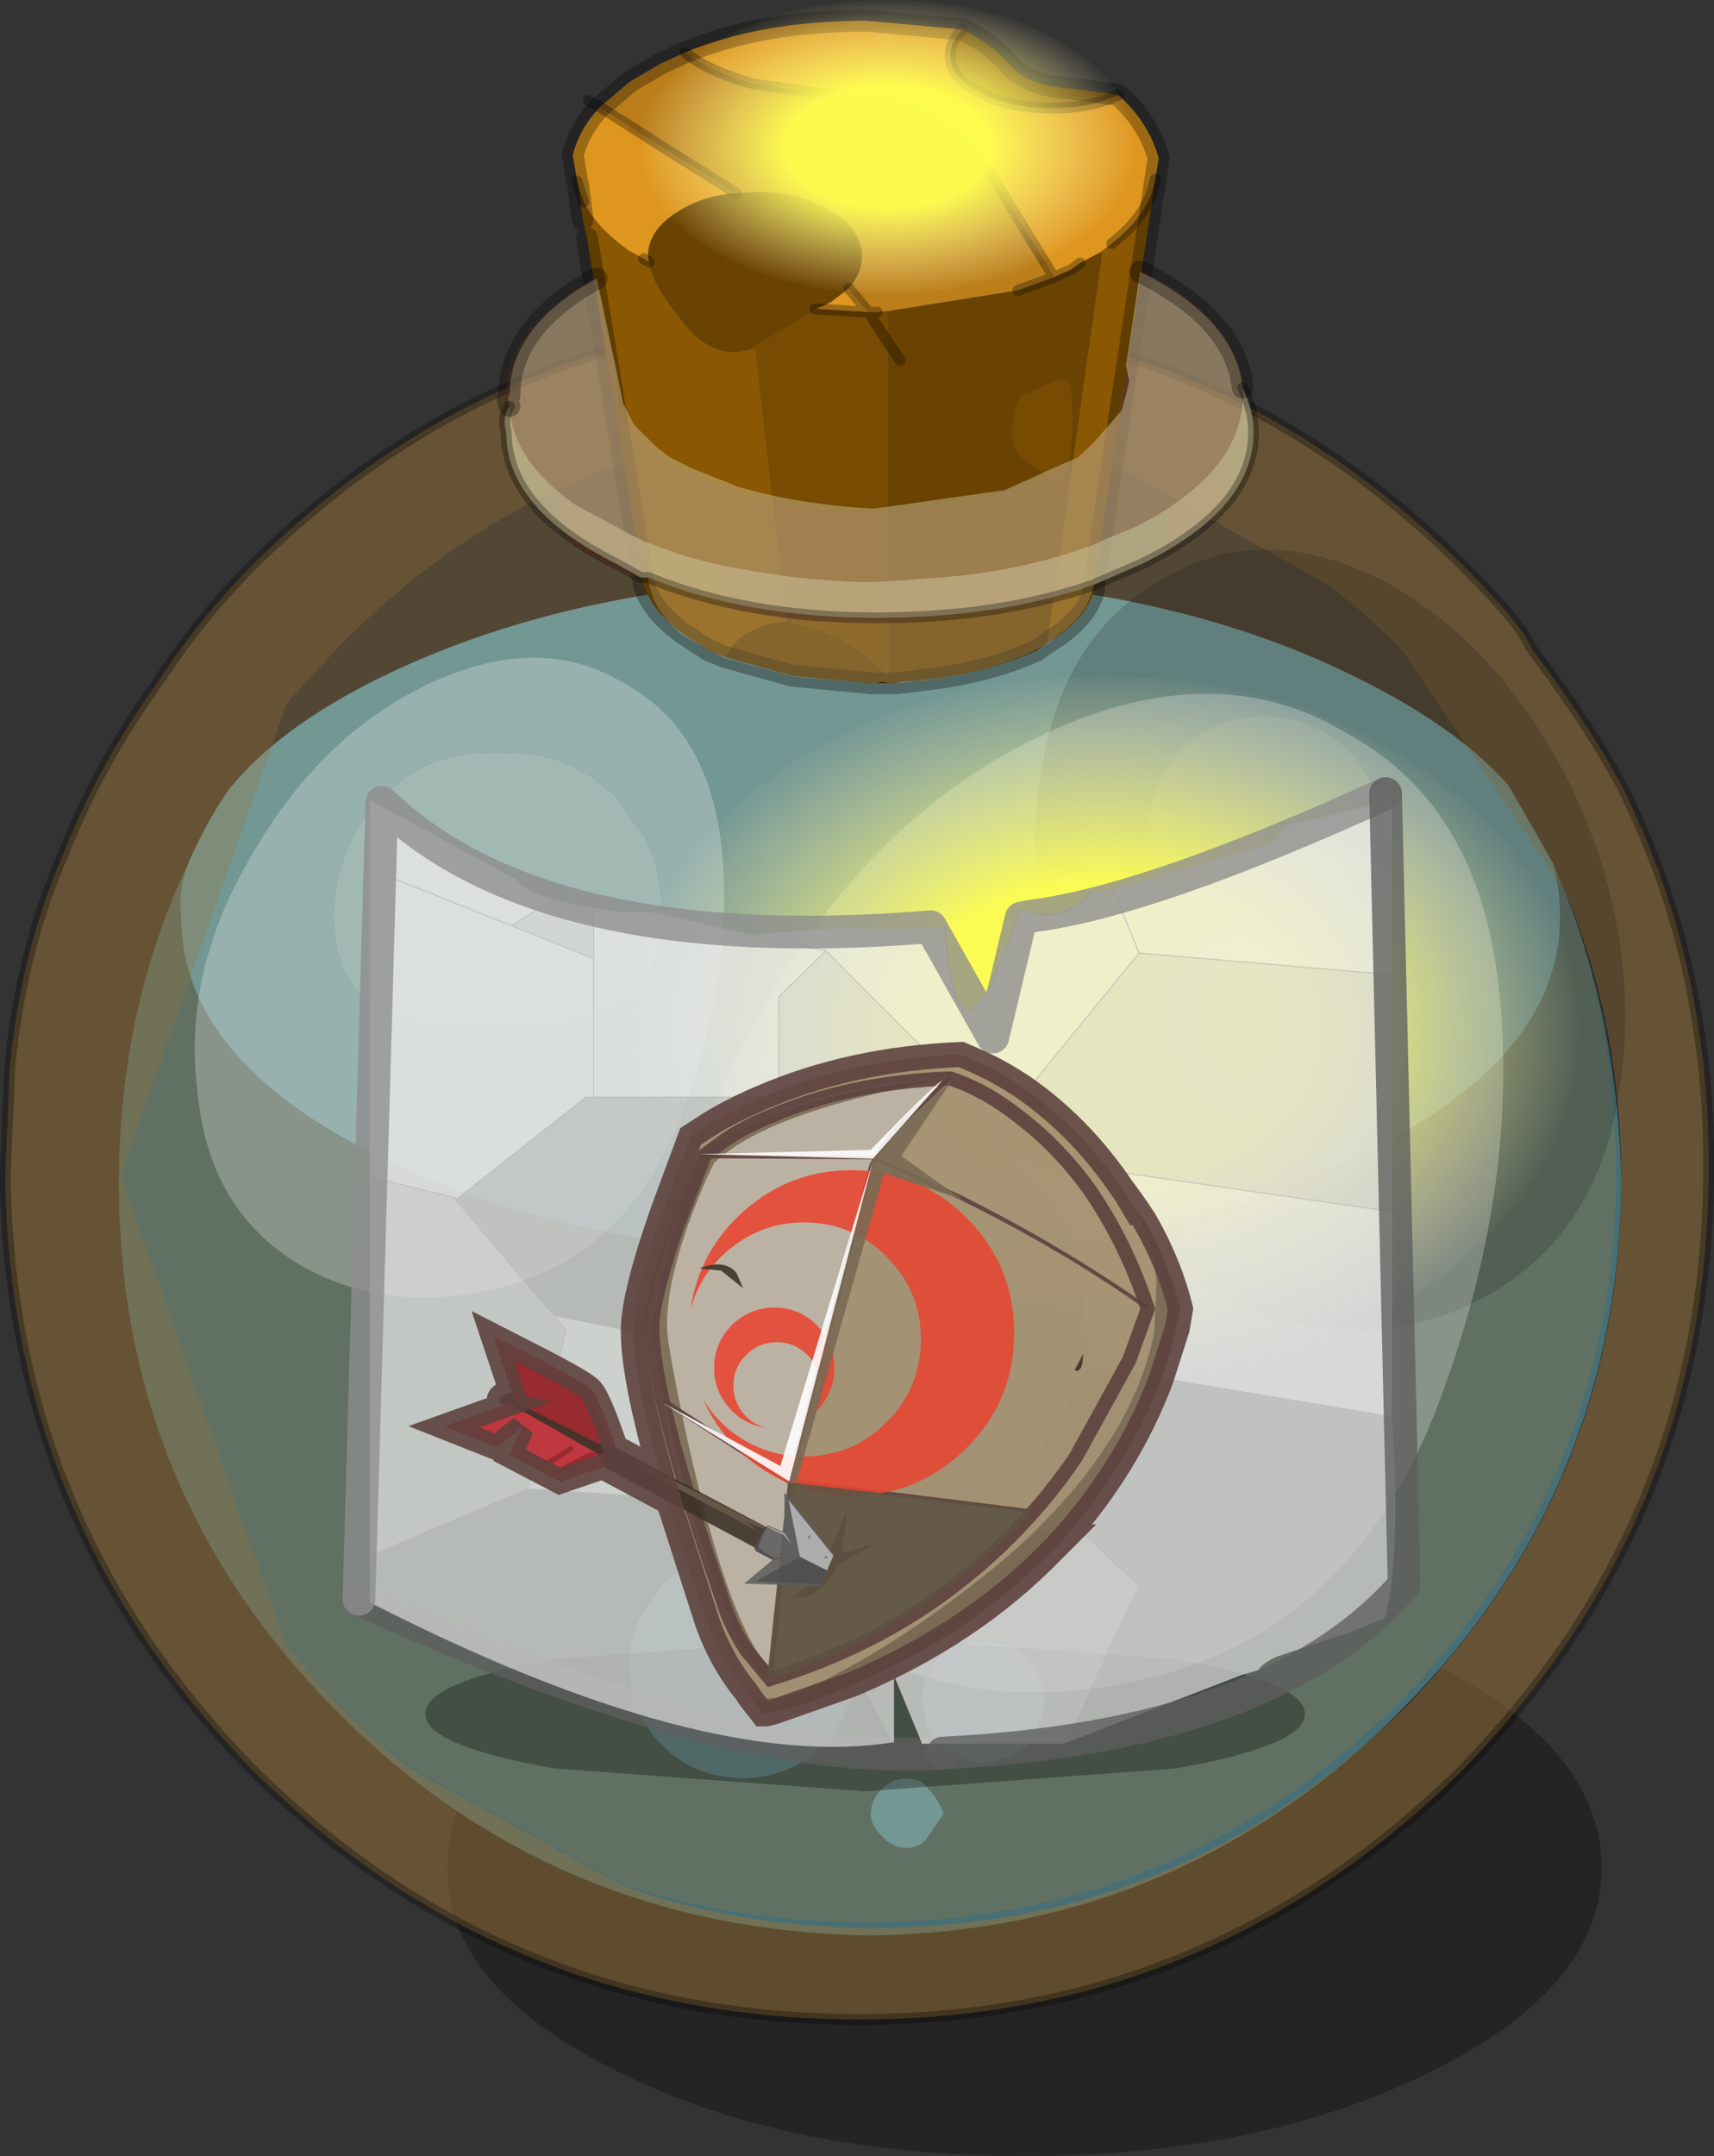 <svg viewBox="0 0 78.55 98.753" xmlns="http://www.w3.org/2000/svg" xmlns:xlink="http://www.w3.org/1999/xlink"><rect x="0" y="0" width="78.55" height="98.753" fill="#333333" stroke="none"/><g transform="translate(-241.2 -353.6)"><use transform="translate(241.2 354.05)" width="78.55" height="98.3" xlink:href="#a"/><use transform="matrix(.123 0 0 .183 269.96 384.59)" width="354" height="177" xlink:href="#b"/><use transform="matrix(.064 0 0 .076 270.56 353.6)" width="354" height="177" xlink:href="#b"/><use transform="matrix(.021 0 0 .054 294.31 395.55)" width="354" height="177" xlink:href="#b"/><use transform="translate(256.9 426.1)" width="28.25" height="8.6" xlink:href="#c"/><use transform="translate(258.15 390.25)" width="47" height="43.35" xlink:href="#d"/><use transform="translate(256.9 389.2)" width="49.4" height="45.45" xlink:href="#e"/><use transform="translate(259.25 401.35)" width="36.6" height="31.3" xlink:href="#f"/></g><defs><path d="M125.15-62.6Q177-36.65 177 0t-51.85 62.55Q73.3 88.5 0 88.5t-125.15-25.95Q-177 36.65-177 0t51.85-62.6Q-73.3-88.5 0-88.5t125.15 25.9" fill="url(#h)" fill-rule="evenodd" transform="translate(177 88.5)" id="g"/><path d="M27.5 7.8Q17.75 8.5.75.75" fill="none" stroke="#5e5e5e" stroke-linecap="round" stroke-linejoin="round" stroke-opacity=".78" stroke-width="1.5" id="c"/><path d="M17.25 6.3q12.5-5.2 29-6.3-6.8.95-14.75 3.05-15.95 4.15-21.9 9.9-2.15 4.35-4.15 10-3.9 11.3-2.8 17.65 1.75 10.55 4.6 22.05Q13 85.7 18.6 90.7l.75.95-2 .25q-2.45-2.45-5.85-10.35Q4.7 65.75 0 38.45.85 33.4 2.3 27.5 5.15 15.65 8 11.25q2.95-2.35 9.25-4.95" fill="#796a53" fill-opacity=".89" fill-rule="evenodd" id="v"/><path d="M47.15 1.3q-5.8 5.65-14.5 11.85-17.45 12.4-32 15.2L0 27.25q4.15-1 11.6-4.9Q26.55 14.55 43.15 0l4 1.3" fill="#796a53" fill-opacity=".89" fill-rule="evenodd" id="x"/><path d="m24.95 0-7.7 11.55 9.3 6.65-11.95-4L0 65.7v-4.3l12.95-49.5q1.65-3 12-11.9" fill="#796a53" fill-opacity=".89" fill-rule="evenodd" id="y"/><path d="M32.4 0 19.45 49.5 0 37.45l18.1 9.7L32.4 0" fill="#fff" fill-opacity=".89" fill-rule="evenodd" id="z"/><path d="m26.25 10.6 5.1-5.2Q36.6.2 37.2 0L26.6 11.95 0 11.25l26.25-.65" fill="#fff" fill-opacity=".89" fill-rule="evenodd" id="A"/><path d="M0 30.2 3.2 0l37.55 4.3Q36.5 9.15 29.3 14.8 14.85 26.1 0 30.2" fill="#5d5243" fill-opacity=".89" fill-rule="evenodd" id="B"/><path d="M46.15 20.9 68.1 41.95l-4 9.3-6.85 5.25q-7.75 5.25-12.4 5.1-5.05-.15-12.05-4.45-4.4-2.75-17.05-12.3Q6.6 37.9 2.8 27.3.6 21.15 0 11.95q-.3-4.8 11.15-8.8 5.8-2 12.25-3.15.65-.1 22.75 20.9" fill="red" fill-opacity=".89" fill-rule="evenodd" id="C"/><path d="m33.25 7.55.4.6q1.15 2 1.65 4.05l-.15.9-.75 2.35q-1.5 3.95-4.4 7.2h.05l-.65.65q-3.7 3.8-9.15 6.1l-3.55 1.25-.4.1h-.15l-.55-.7-.2-.3q-1.15-1.4-1.8-3.25l-1.75-5.45-2.9-1.55-.05-.1-2.05.7-2.3-1.2.55-1.25-1.15.9-2.4-.95 2.8-1-.25-.05q-.15-.4.55-.55l-.85-2.55 2.15 1.1q2.15 1.1 2.35 1.4.35.4 1.1 2.6l2.05 1.1q-1.4-5-1.2-6.95.2-1.85 1.45-5.3l1.15-3.1.85-.55q1.05-.65 2.35-1.2 4.15-1.8 9.2-2l.8.35q1 .45 2.05 1.15 2.6 1.8 4.5 4.6l.15.2.5.7.25.55-.75-1.25" fill="none" stroke="#5c403d" stroke-linecap="round" stroke-opacity=".89" stroke-width="1.15" id="u"/><g id="a"><path d="M314.6 439.15q0 5.45-7.75 9.3-7.75 3.9-18.7 3.9t-18.7-3.9q-7.8-3.85-7.75-9.3-.05-5.5 7.75-9.35 7.75-3.9 18.7-3.9t18.7 3.9q7.75 3.85 7.75 9.35" fill-opacity=".302" fill-rule="evenodd" transform="translate(-241.2 -354.05)"/><path d="M312.35 393.1q3 6.7 3.15 14.7-.15 14.2-10.2 24.25-10 10-24.2 10.2-14.4-.2-24.4-10.2-10.05-10.05-10.05-24.25 0-8 3.2-14.7-.5 1.15-.35 2.5 0 6.55 9.2 11.05 9.35 4.5 22.4 4.5t22.2-4.5q9.4-4.5 9.4-11.05 0-1.35-.35-2.5m-41.45 34.1-.15-.15v.3q-.7 1-.7 2.5 0 2.2 1.5 3.7t3.7 1.5q2.15 0 3.65-1.5t1.5-3.7v-.15q0-2-1.5-3.5t-3.65-1.5q-2.2 0-3.7 1.5l-.65 1m18.2 4.35q-.15-1.2-.8-2-.7-.7-1.7-.7-.15-.15-.35 0-1.15-.15-2 .7-.8.8-.8 2l.15.65q0 .7.65 1.35.85.65 2 .85 1.2-.2 2.05-.85.65-.85.8-2m-7.5 4q-.5.5-.5 1.15 0 .5.5 1 .5.55 1.15.55.7 0 1-.55l.7-1q-.2-.65-.7-1.15-.3-.5-1-.5-.65 0-1.15.5" fill="#476f75" fill-rule="evenodd" transform="translate(-241.2 -354.05)"/><path d="m296.3 395.1 2.65.35q2.2 0 3.85-.7 1.7-.65 1.7-3 0-2.15-1.5-3.85-1.7-1.5-3.85-1.5-2.2 0-3.85 1.5-1.5 1.7-1.5 3.85l.15 1q.2 1.5 1.35 2l1 .35m-46.45-2q.8-1.85 1.85-3.35 2.3-2.85 7-5.15 9.35-4.55 22.4-4.55t22.2 4.55q4.7 2.3 7.05 5l2 3.5q.35 1.15.35 2.5 0 6.55-9.4 11.05-9.15 4.5-22.2 4.5t-22.4-4.5q-9.2-4.5-9.2-11.05-.15-1.35.35-2.5m19.55-3q-2.2-2.2-5.35-2-3.2-.2-5.35 2-2.2 2.35-2.2 5.5 0 3 2.05 4.2 2 .8 5.15.8 3.2 0 5.5-.8l.85-.5q1.5-1.35 1.5-3.7 0-2.15-.8-3.65l-1.35-1.85m1.5 37.1.65-1q1.5-1.5 3.7-1.5 2.15 0 3.65 1.5t1.5 3.5v.15q0 2.2-1.5 3.7t-3.65 1.5q-2.2 0-3.7-1.5t-1.5-3.7q0-1.5.7-2.5 0-.15.15-.15m10.7 8.35q.5-.5 1.15-.5.7 0 1 .5.5.5.7 1.15l-.7 1q-.3.55-1 .55-.65 0-1.15-.55-.5-.5-.5-1 0-.65.5-1.15m7.5-4q-.15 1.15-.8 2-.85.65-2.05.85-1.15-.2-2-.85-.65-.65-.65-1.35l-.15-.65q0-1.2.8-2 .85-.85 2-.7.2-.15.35 0 1 0 1.7.7.65.8.8 2" fill="#63a6ba" fill-rule="evenodd" transform="translate(-241.2 -354.05)"/><path d="m296.3 395.1-1-.35q-1.15-.5-1.35-2l-.15-1q0-2.15 1.5-3.85 1.65-1.5 3.85-1.5 2.15 0 3.85 1.5 1.5 1.7 1.5 3.85 0 2.35-1.7 3-1.65.7-3.85.7l-2.65-.35m-26.9-5 1.35 1.85q.8 1.5.8 3.65 0 2.35-1.5 3.7l-.85.5q-2.3.8-5.5.8-3.15 0-5.15-.8-2.05-1.2-2.05-4.2 0-3.15 2.2-5.5 2.15-2.2 5.35-2 3.15-.2 5.35 2" fill="#79b3c4" fill-rule="evenodd" transform="translate(-241.2 -354.05)"/><path d="m312.9 394.4-7.4-10.95-.6-.6-1.15-1.1-1.6-1.3-9.75-5.5Q287.05 373 281 373q-14.2 0-24.25 10.2l-2.4 2.6-7.6 21.6v.05l7.6 21.6 2.4 2.65 1.7 1.6 1.45 1.25 9.8 5.4q5.35 1.95 11.55 1.95 14.05 0 24.25-10 10-10.2 10-24.25 0-7.2-2.6-13.25m-64.4-9.65q1.85-2.85 4.35-5.35 11.5-11.35 27.75-11.35 16 0 27.55 11.35 2.85 2.85 3.2 3.85 3.5 4.7 4.65 7.35 2.2 4.7 3 9.85.5 3.05.5 6.2v.5q0 16.05-11.35 27.6-11.55 11.35-27.55 11.35-16.25 0-27.75-11.35-11.05-11.2-11.4-26.75v-.85l.2-4.65q.5-5.35 2.5-9.9 1.65-4.15 4.35-7.85" fill="#997539" fill-opacity=".502" fill-rule="evenodd" transform="translate(-241.2 -354.05)"/><path d="m254.35 429.05-7.6-21.6v-.05l7.6-21.6 2.4-2.6Q266.8 373 281 373q6.05 0 11.4 1.95l9.75 5.5 1.6 1.3 1.15 1.1.6.6 7.4 10.95q2.35 6 2.35 13 0 14.05-10 24.25-10.2 10-24.25 10-6 0-11.3-1.75l-9.8-5.4-1.45-1.25-1.7-1.6-2.4-2.6" fill="#997539" fill-opacity=".302" fill-rule="evenodd" transform="translate(-241.2 -354.05)"/><path d="M7.3 30.7q-2.7 3.7-4.35 7.85-2 4.55-2.5 9.9l-.2 4.65v.85Q.6 69.5 11.65 80.7q11.5 11.35 27.75 11.35 16 0 27.55-11.35Q78.3 69.15 78.3 53.1v-.5q0-3.15-.5-6.2-.8-5.15-3-9.85-1.15-2.65-4.65-7.35-.35-1-3.2-3.85Q55.4 14 39.4 14q-16.25 0-27.75 11.35-2.5 2.5-4.35 5.35z" fill="none" stroke="#000" stroke-linecap="round" stroke-linejoin="round" stroke-opacity=".302" stroke-width=".5"/><path d="M285.3 354.95q1.35.65 2.2 1.65.85.95 2.75 1.05l2.2.3q-1.3.6-3 .6-2 0-3.3-.7-1.4-.65-1.4-1.7 0-.65.55-1.2m8.85 6.85-2.55 16.85-.05.5-.2.85v.55q-.25 1.2-1.7 2.2l-.45.3 2.5-17.85h-.15l.15-.1.45-.35q1.7-1.3 2-2.95m-19.7 21.9-.75-.3-1.15-.75q-1.5-1.05-1.85-2.3v-.05l-.05-.25-2.55-15.55-.2-.85-.2-1.55.25.75q.6 1.2 2.1 2.25l.65.35.25.15q.15 1.05 1.6 2.8 1.4 1.8 3.2 1.15l.05-.1 1.45 12.6h-.05q-1.05.1-1.85.6-.65.45-.9 1.05" fill="#8a5702" fill-rule="evenodd" transform="translate(-241.2 -354.05)"/><path d="M292.45 357.95q1.4 1.25 1.85 2.9l-.15.95q-.3 1.65-2 2.95l-.45.35-.15.1-.85.45-.4.3-.8.35-2.75-4.5q-2.15-3.4-5.7-3.6l-5.3-.75q-2.15-.6-3.15-1.45 3.5-1.45 8.3-1.45l4.4.4q-.55.55-.55 1.2 0 1.05 1.4 1.7 1.3.7 3.3.7 1.7 0 3-.6m-24.75 4.15-.05-.2-.2-1.2q.3-1.2 1.25-2.2l2.9 1.85 3.35 2.1q-1.45.1-2.6.8-1.45.85-1.45 2.1l.05.25-.25-.15-.65-.35q-1.5-1.05-2.1-2.25l-.25-.75m12.4 4.7.9 1.1h-.1l-2.3-.15h-.05l.5-.2.1-.05.05-.05h.05l.85-.65" fill="#de961e" fill-rule="evenodd" transform="translate(-241.2 -354.05)"/><path d="M281 367.9h.4l.5-.05v1.45l-.35-.55-.55-.85.55.85.35.55v15.3q-1.25-1.5-3.15-2.15l-1.5-.4-1.45-12.6 2.8-1.7 2.3.15h.1m6.65 4.9q.1-1.1.65-1.2l1.15-.5q.75-.4.85.45l.05 1.55-.15 1.85q-.3.9-.85.6l-1.35-1q-.65-.65-.35-1.75" fill="#774b02" fill-rule="evenodd" transform="translate(-241.2 -354.05)"/><path d="m289.2 383.05-.5.35q-2.1.95-4.8 1.3l-.5.05-.25.05h-.6l-.3.1h-1.1l-3.65-.35-3.05-.85q.25-.6.9-1.05.8-.5 1.85-.6h.05l1.5.4q1.9.65 3.15 2.15v-16.75l5.95-.95 1.65-.6.8-.35.4-.3.85-.45h.15l-2.5 17.85m-14.25-20.6.85-.05q2.05-.05 3.45.85 1.45.85 1.45 2.1 0 .75-.6 1.45l-.85.65h-.05l-.05.05-.1.05-.5.2h.05l-2.8 1.7-.05.1q-1.8.65-3.2-1.15-1.45-1.75-1.6-2.8l-.05-.25q0-1.25 1.45-2.1 1.15-.7 2.6-.8m7.5 7.65-.55-.8.55.8m5.2 2.7q-.3 1.1.35 1.75l1.35 1q.55.3.85-.6l.15-1.85-.05-1.55q-.1-.85-.85-.45l-1.15.5q-.55.1-.65 1.2" fill="#6a4302" fill-rule="evenodd" transform="translate(-241.2 -354.05)"/><path d="M272.6 356q1 .85 3.15 1.45l5.3.75q3.55.2 5.7 3.6l2.75 4.5-1.65.6-5.95.95-.5.05h-.4l-.9-1.1q.6-.7.6-1.45 0-1.25-1.45-2.1-1.4-.9-3.45-.85l-.85.05-3.35-2.1-2.9-1.85 1.35-1.15 1.45-.85 1.1-.5" fill="#bb7e1a" fill-rule="evenodd" transform="translate(-241.2 -354.05)"/><path d="M285.3 354.95q1.35.65 2.2 1.65.85.95 2.75 1.05l2.2.3q1.4 1.25 1.85 2.9m-2.7 17.8-.05.5m-.2 1.4q-.25 1.2-1.7 2.2l-.45.3-.5.35q-2.1.95-4.8 1.3l-.5.05-.25.05-.9.1h-1.1l-3.65-.35-3.05-.85-.75-.3-1.15-.75q-1.5-1.05-1.85-2.3m-3.25-19.65q.3-1.2 1.25-2.2m16.6-3.55-4.4-.4q-4.8 0-8.3 1.45l-1.1.5-1.45.85-1.35 1.15M294.3 360.85l-.15.95-2.55 16.85m-.05.5-.2.85v.55m-20.65-.2v-.05m-.05-.25-2.55-15.55m-.2-.85-.2-1.55m-.05-.2-.2-1.2" fill="none" stroke="#000" stroke-linecap="round" stroke-linejoin="round" stroke-opacity=".302" transform="translate(-241.2 -354.05)"/><path d="m26.5 8.05-.05-.2m1.05-3.4-.55-.3m4.45-2.2q1 .85 3.15 1.45l5.3.75q3.55.2 5.7 3.6l2.75 4.5.8-.35.4-.3m1.45-.9q1.7-1.3 2-2.95M27.5 4.45l2.9 1.85 3.35 2.1m5.15 4.35.9 1.1h.4m6.45-1 1.65-.6m2.95-8.35q-1.3.6-3 .6-2 0-3.3-.7-1.4-.65-1.4-1.7 0-.65.55-1.2m-6.7 12.8h-.05m-10.6-4.9-.25-.75m3.25 3.5-.25-.15m10.3 2.45h-.1l-2.3-.15m2.4.15.55.85.35.55.55.8" fill="none" stroke="#000" stroke-linecap="round" stroke-linejoin="round" stroke-opacity=".302" stroke-width=".5"/><path d="M250.25 403.6q-.7-5.5 2.5-10.85 3.15-5.5 8.15-7.85 5.05-2.35 8.9 0 4 2.15 4.5 7.85.5 5.65-1.85 11.85t-7.85 7.85q-5.35 1.5-9.55-.85-4.3-2.5-4.8-8" fill="#fff" fill-opacity=".251" fill-rule="evenodd" transform="translate(-241.2 -354.05)"/><path d="M294.3 380.25q4.5-2.85 10-.2 5.55 2.85 8.9 9.55 3.15 6.65 2.3 13.35-.8 6.7-5.65 9.7t-10.9 1.15q-6.15-2-8.5-9.5-2.5-7.7-1.65-14.55.8-6.85 5.5-9.5" fill-opacity=".153" fill-rule="evenodd" transform="translate(-241.2 -354.05)"/><path d="m294.7 377.05-1.45.8-2.95 1.15-.05.05-5.3 1.05-3.65.2q-3.85 0-7.15-.8l-.45-.05q-1.6-.45-3.05-1.05l-.15-.05-1.15-.5-2.5-1.55q-2.5-2-2.5-4.5 0-3.2 4.15-5.5l.95 4.55v.3l.15 1q.5 1.75 3.25 3.15 3.4 1.7 8.25 1.7l4.05-.35q2.3-.45 4.2-1.35 3-1.6 3.3-3.7l.1-.25.7-5.4q4.75 2.4 4.75 5.85 0 1.4-.75 2.7l-.15.1q-.85 1.25-2.5 2.4l-.1.05" fill="#813a26" fill-opacity=".302" fill-rule="evenodd" transform="translate(-241.2 -354.05)"/><path d="m297.3 374.6.05 1q0 1.05-.75 1.85l-1.8 1.35-.1-1.75.1-.05q1.65-1.15 2.5-2.4m-7.05 4.45q.7 1.85-1.05 2.1l-3.9.6-.5.05-3.1.25-4.35-.05-2.35-.5q-.3-.1-.5-1l-.35-1q3.3.8 7.15.8l3.65-.2 5.3-1.05m-19.6-.65q.05 1.2-.35 1.7l-2.4-1.3q-1.05-.7-1.05-1.7v-.8l2.5 1.55 1.15.5.15.05" fill="#813925" fill-opacity=".502" fill-rule="evenodd" transform="translate(-241.2 -354.05)"/><path d="m268.55 366.35 1 4.7.2 1 .5 1 1 1 .65.5 1 .5 2.15.85q2.7.8 6.2 1l6-.85 2.2-1 1.15-.5.7-.65 1.3-1.5.2-.7.15-.65-.15-.7.65-4.3q4.35 2.15 4.7 5.3v.35q0 3.5-4.85 6l-1.2.5q-.5.2-.8.35-3.2 1.2-7.05 1.5l-2.85.2h-1q-4.3-.2-7.85-1.2l-1.8-.65-.7-.35-.65-.35-1.85-1q-2.85-2-3-4.5-.15-.35 0-.5 0-3.15 4-5.35" fill="#c7bb92" fill-opacity=".502" fill-rule="evenodd" transform="translate(-241.2 -354.05)"/><path d="M298.15 371.35q.5 1.05.5 2.05 0 3.5-5.05 6l-2.3 1q-4.35 1.5-9.9 1.5-6 0-10.5-1.85h-.35l-1.15-.65q-5-2.5-5-6-.2-.7.15-1.2.15 2.5 3 4.5l1.85 1 .65.35.7.35 1.8.65q3.55 1 7.85 1.2h1l2.85-.2q3.85-.3 7.05-1.5.3-.15.8-.35l1.2-.5q4.85-2.5 4.85-6v-.35" fill="#c7bb92" fill-opacity=".8" fill-rule="evenodd" transform="translate(-241.2 -354.05)"/><path d="M291.3 380.4q-.2 1.35-1.7 2.35l-.3.3-.7.35q-2.5 1.2-6.35 1.5h-.3q-.35-.15-.55 0h-.15l-3.65-.3-3.2-.85-.65-.35-1.2-.65q-1.5-1.2-1.65-2.7 4.5 1.85 10.5 1.85 5.55 0 9.9-1.5" fill="#c4b58f" fill-opacity=".302" fill-rule="evenodd" transform="translate(-241.2 -354.05)"/><path d="M56.95 17.3q.5 1.05.5 2.05 0 3.5-5.05 6l-2.3 1q-4.35 1.5-9.9 1.5-6 0-10.5-1.85h-.35l-1.15-.65q-5-2.5-5-6-.2-.7.15-1.2" fill="none" stroke="#000" stroke-linecap="round" stroke-linejoin="round" stroke-opacity=".302" stroke-width=".5"/><path d="M293.45 366.05q4.35 2.15 4.7 5.3m-33.6.85q-.15-.35 0-.5 0-3.15 4-5.35" fill="none" stroke="#000" stroke-linecap="round" stroke-linejoin="round" stroke-opacity=".302" transform="translate(-241.2 -354.05)"/><path d="M301 432.1q0 1.45-5.9 2.5l-14.25 1.05-14.25-1.05q-5.95-1.05-5.9-2.5-.05-1.45 5.9-2.5l14.25-1.05 14.25 1.05q5.9 1.05 5.9 2.5" fill-opacity=".302" fill-rule="evenodd" transform="translate(-241.2 -354.05)"/><path d="M272.45 416.4q-1.05-8.6 3.9-16.95 4.95-8.6 12.75-12.25 7.85-3.65 13.85 0 6.25 3.4 7 12.25.8 8.85-2.85 18.5t-12.25 12.25q-8.35 2.35-14.85-1.3-6.8-3.9-7.55-12.5" fill="#fff" fill-opacity=".251" fill-rule="evenodd" transform="translate(-241.2 -354.05)"/></g><g id="i"><path d="m34.05 4.05 4.25-1.2 2.85-.8q.6-.25.75-.85L46.85 0v8l-11.6-1-1.2-2.95L35.25 7l-6.4 7.85L20.9 6.9 18.75 9v4.6h-8.5V7.25v6.35H9.9L4 18.25l-.15-.05L0 17.25V0l6.65 3.6.15.15q.4.45 1.6.8l-1.9 1.2L0 3.15l10.25 4.1v-2.3l.55.05.35.1 1.95.05 4.35 1 4.25-.3 2.05.05 2.6-.1q.6 8 3.4-.8 2 .75 3.3-.8l1-.15m12.8 14.8v9.4l-13.8-2.3-.05-.05.05.05L33 26v-.1l-.75-5.9-3.05-3.7 17.65 2.55m-29.4-12.7 3.45.75-3.45-.75M8.4 23.6l8.1 1.65.1.3 2.3 6.2-.05.05-.45.35-.15.1-11.05-.7.05-.05L9 24.25l-.6-.65" fill="#ebebeb" fill-opacity=".78" fill-rule="evenodd"/><path d="m35.25 7 11.6 1v10.85L29.2 16.3l-.45-.55.75-.25-.65-.65.65.65-.75.25.45.55 3.05 3.7.75 5.9v.1l-3 5-.5-.5.5.5-11.1.75-2.3-6.2L19.5 19l-.75.25V9l2.15-2.1 7.95 7.95L35.25 7M0 34.6V17.25l3.85.95 4.55 5.4.6.65-1.75 7.25-.05.05L0 34.6M8.4 4.55l1.1.25.75.15v2.3L6.5 5.75l1.9-1.2M19.5 19l9.25-3.25L19.5 19" fill="#dfdfdf" fill-opacity=".78" fill-rule="evenodd"/><path d="M46.85 28.25q.4 6.3-.3 9.15l-.1.1-1.6.65-.2.05-3 1q-.65.25-.95.65l-.7.2-8.15 3.15 3.4-7.2L30 31l3-5 .05-.05 13.8 2.3H41.1h5.75M24 43.15q-8.7 1.4-24-6.4V34.6l7.2-3.05 11.05.7-.1.1L24 43.15m16.85-5.1h.45l3.55.1-3.55-.1h-.45M10.25 13.6h8.5v5.65l.75-.25-2.9 6.55-.1-.3-8.1-1.65-4.55-5.4.15.05 5.9-4.65h.35" fill="#cecece" fill-opacity=".78" fill-rule="evenodd"/><path d="M31.85 43.2H25.3L24 40.05v3.1l-5.85-10.8.1-.1.15-.1.45-.35.05-.05L30 31l5.25 5-3.4 7.2" fill="#d9d9d9" fill-opacity=".78" fill-rule="evenodd"/><path d="M34.05 4.05 35.25 7l11.6 1m-15 35.2H25.3M24 40.05v3.1m-10.9-38 4.35 1m8.9-.35q.6 8 3.4-.8 2 .75 3.3-.8m13.8 24.05H41.1m3.75 9.9-3.55-.1h-.45m-12-23.2.65.65-.75.25.45.55 17.65 2.55M20.9 6.9l7.95 7.95L35.25 7m-6.05 9.3 3.05 3.7.75 5.9.05.05 13.8 2.3m-36.6-23.3v8.65h8.5V9l2.15-2.1-3.45-.75M0 3.15l6.5 2.6 1.9-1.2m1.85 9.05H9.9L4 18.25l-.15-.05 4.55 5.4 8.1 1.65.1.3L19.5 19l-.75.25V13.6m-14.9 4.6L0 17.25m7.2 14.3.05-.05L9 24.25l-.6-.65M6.5 5.75l3.75 1.5m8 25 .15-.1.45-.35.05-.05-2.3-6.2m1.65 6.7-.1.1L24 43.15M0 34.6l7.2-3.05 11.05.7M33 25.9v.1l-3 5 5.25 5-3.4 7.2M30 31l-.5-.5m.5.5-11.1.75m9.85-16L19.5 19" fill="none" stroke="#bcbcbc" stroke-linecap="round" stroke-linejoin="round" stroke-opacity=".78" stroke-width=".05"/></g><g id="e" fill="none" stroke-linecap="round" stroke-linejoin="round" stroke-opacity=".78" stroke-width="1.5"><path d="M.75 37.65 1.8 1.15q7.45 7.15 25.15 5.7l2.85 5.05 1.3-5.45.55-.1q5.4-.7 16.15-5.6" stroke="#8d8d8d"/><path d="M47.8.75 48.65 37q-6.1 6.95-21.15 7.7" stroke="#5e5e5e"/></g><g id="f" transform="translate(2.3 .55)"><use transform="translate(8.7)" width="25.05" height="30.2" xlink:href="#j"/><use transform="translate(9.5 1.1) scale(.299)" width="46.25" height="91.9" xlink:href="#k"/><use transform="translate(9.25 .8)" width="24.5" height="29.4" xlink:href="#l"/><use transform="translate(11.3 5.3) scale(.299)" width="49.6" height="49.85" xlink:href="#m"/><use transform="translate(11.7 9.6)" width="17.6" height="15.3" xlink:href="#n"/><use transform="translate(14.4 21.75) scale(.299)" width="47.15" height="28.35" xlink:href="#o"/><use transform="translate(15.8 1.2) scale(.299)" width="26.55" height="65.7" xlink:href="#p"/><use transform="translate(10 4.75) scale(.299)" width="32.4" height="49.5" xlink:href="#q"/><use transform="translate(11.7 1.2) scale(.299)" width="37.2" height="11.95" xlink:href="#r"/><use transform="translate(14.8 19.6) scale(.299)" width="40.75" height="30.2" xlink:href="#s"/><use transform="translate(-2.3 9.9) scale(.299)" width="71.45" height="61.6" xlink:href="#t"/><use transform="translate(-1.55 -.55)" width="35.85" height="31.3" xlink:href="#u"/></g><g id="j" fill-opacity=".89" fill-rule="evenodd"><path d="M30.15 19.25q-5.6 8.1-15.4 10.95l-.95-1.05q-1.1-1.4-1.75-3.2Q8.4 15.3 8.7 12.15q.2-1.85 1.45-5.3l1.15-3.1.85-.55Q13.2 2.55 14.5 2q4.15-1.8 9.2-2l1.1.5q1.4.65 2.7 1.75 4.25 3.4 6.25 9.4L33 13.9q-1.1 2.75-2.85 5.35" fill="#9e8a6a" transform="translate(-8.7)"/><path d="m19.2 1.5 3.95-.5-3.5 3.75-3.8 14.75-1 9.1-1.05-1.75q-2.1-3.2-3.4-9.05l-.85-5.25Q9.5 11.4 10.7 7.9l1.2-3.25q2.75-2.25 7.3-3.15" fill="#bfb6a8" transform="translate(-8.7)"/></g><g id="l"><path d="M20.3 5.35q-1.35-1.85-2.95-3.1-1.7-1.4-3.4-1.95-4.65.15-8.4 1.8-1 .4-1.9 1l-.95.7-1.2 3.1Q.5 9.75.3 11.35v.4q0 3.15 3.2 12.4.4 1.3 1.15 2.4L5.7 27.8q4.9-1.5 8.6-4.4 3.15-2.45 5.4-5.75l2.45-4.45.85-2.35q-1-3.05-2.7-5.5z" fill="none" stroke="#5c403d" stroke-opacity=".89" stroke-width=".65"/><path d="m33.75 11.65-.5 2.1q-.8 2.55-2.3 5-4.8 7.75-14.85 11.1l-1.5.35-.8-1.1.35.45 1.8-.15q3.95-1.7 8.35-5.15 7.1-5.6 8.25-11.55l.1-2.25q-.15-1.95-1-3.5l.45.65q1.15 2 1.65 4.05" fill="#796a53" fill-opacity=".89" fill-rule="evenodd" transform="translate(-9.25 -.8)"/><path d="M19.45 5.2q.35-1.05 2-2.7l1.7-1.5.1.15-1.6 1.5q-1.65 1.6-2 2.6l-3.6 13.85-1 9.5h-.2l1-9.5 3.6-13.9" fill="#5c403d" fill-opacity=".89" fill-rule="evenodd" transform="translate(-9.25 -.8)"/><path d="m32.3 11.55-.1.15q-3.8-2.7-8.45-5l-4.1-1.9-7.95-.05v-.2l8 .1 4 1.8q4.7 2.35 8.6 5.1M10 15.95l.1-.2 5.7 3.7 11.25 1.4L27 21l-11.25-1.35-5.75-3.7" fill="#5c403d" fill-opacity=".89" fill-rule="evenodd" transform="translate(-9.25 -.8)"/></g><g id="w" fill="#e64632" fill-opacity=".89" fill-rule="evenodd"><path d="M42.3 7.3q7.3 7.3 7.3 17.65 0 10.3-7.3 17.6t-17.65 7.3q-7.55 0-13.8-4.15-6.05-4.1-9-10.75Q4.2 39 8.3 41.4q4.2 2.45 9.05 2.45 7.45 0 12.7-5.25t5.25-12.7q0-7.4-5.25-12.65T17.35 8q-6.15 0-11 3.8-4.8 3.7-6.35 9.55 1.3-9.1 8.3-15.2Q15.3 0 24.65 0 35 0 42.3 7.3"/><path d="M6.3 23.75q2.75-2.7 6.55-2.7t6.5 2.7 2.7 6.55q0 2.8-1.55 5.1-1.5 2.25-3.95 3.35 1.5-.85 2.4-2.4t.9-3.35q0-2.75-1.95-4.7t-4.7-1.95-4.7 1.95T6.55 33q0 2.3 1.4 4.1t3.55 2.35q-3.35-.5-5.6-3.05-2.3-2.65-2.3-6.1 0-3.8 2.7-6.55"/></g><g id="n" fill="#3c3229" fill-opacity=".89" fill-rule="evenodd"><path d="m18.45 20.95-.05.6-.2 1.35q-.6 2-2.25 2l1.3-1.1 1.2-2.85" transform="translate(-11.7 -9.6)"/><path d="m18.05 22.9 1.7-.5-2.2 1.3.5-.8M11.7 9.8q1.15-.45 1.7.2l.3.7-1-.8-1-.1M28.9 14.45l.4-.75-.05.45q-.1.45-.35.3" transform="translate(-11.7 -9.6)"/></g><g id="t"><clipPath id="D"><use width="68.1" height="61.6" xlink:href="#C"/></clipPath><g clip-path="url(#D)"><use transform="translate(7.75 10.1)" width="63.7" height="38.45" xlink:href="#E"/></g></g><g id="E" fill-opacity=".89" fill-rule="evenodd"><path d="M22.4 13.65q7.25 3.75 8 4.7 1.15 1.45 3.8 9.35l-1.55 2.15-7.15 2.5-7.8-4.1 1.9-4.15-3.75 2.95-8.1-3.2q5.4-1.9 10.75-3.85l-3.2-9.9 7.1 3.55" fill="#bf272f" transform="translate(-7.75 -10.1)"/><path d="m57.3 39.4-1.65 3.2-23.2-12.4q-.35-.25-.45-1.15-.05-.55.55-1.5l.6-.9L57.3 39.4" fill="#3c3229" transform="translate(-7.75 -10.1)"/><path d="m55.45 42.95-.2-.4 1.9-3.4.25-.1 2.45 1.05v-6.15l11.6 14.6-17.75-.6 4.35-3.65-2.6-1.35" fill="#616060" transform="translate(-7.75 -10.1)"/><path d="m60.5 35.15 10.65 13.2-8.9-4.5-1.75-8.7" fill="#b7b7b7" transform="translate(-7.75 -10.1)"/><path d="m71.15 48.35-15.7-.75 6.8-3.75 8.9 4.5M55.9 42.5l1.3.9 1.2.65 1.8-.05-2.15.3-2.6-1.35-.15-.6 1.1-1.75-.3.85-.2 1.05" fill="#4f4f4f" transform="translate(-7.75 -10.1)"/><path d="m57.45 39.25 2.5 1.05 1 1.65-1.15-1.45-2.55-1.2.2-.05" fill="#b7b7b7" transform="translate(-7.75 -10.1)"/><path d="M63.75 40.45v.7l-.15-.1q-.15-.2.15-.6M66.1 43.75l.55.2L66 44l.1-.25" fill="#4f4f4f" transform="translate(-7.75 -10.1)"/><path d="m56.85 39.3-.2.25-2.8-1.2 2.1 1.65-19.6-10.4 2.35.95-5.4-3.35 23.55 12.1" fill="#695948" transform="translate(-7.75 -10.1)"/><path d="m17 18.95 1.15-.35.35 1.4 12.7 6.4 1.95.25-.95 3.1-.9-1.65L18 20.55l-1.7-.15q-.4-.95.7-1.45" fill="#3c3229" transform="translate(-7.75 -10.1)"/><path d="m17.7 13.15 8.4 3.7q3.3 1.65 3.65 2 .6.55 3.4 7.8l-1.95-.25L18.5 20l-.8-6.85M31.3 28.1l-5.95 2.95-1.3-.15 6.1-3.15 1.15.35M27.5 27.45l-3.35 2.3-1.25-.3 4.45-2.75.15.75" fill="#922a2d" transform="translate(-7.75 -10.1)"/></g><use width="354" height="177" xlink:href="#g" id="b"/><use width="47" height="43.35" xlink:href="#i" id="d"/><use width="46.25" height="91.9" xlink:href="#v" id="k"/><use width="49.6" height="49.85" xlink:href="#w" id="m"/><use width="47.15" height="28.35" xlink:href="#x" id="o"/><use width="26.55" height="65.7" xlink:href="#y" id="p"/><use width="32.4" height="49.5" xlink:href="#z" id="q"/><use width="37.2" height="11.95" xlink:href="#A" id="r"/><use width="40.75" height="30.2" xlink:href="#B" id="s"/><radialGradient id="h" cx="0" cy="0" r="819.2" gradientTransform="scale(.219 .11)" gradientUnits="userSpaceOnUse"><stop stop-color="#ffff50" stop-opacity=".965" offset=".408"/><stop stop-color="#fff1ba" stop-opacity="0" offset="1"/></radialGradient></defs></svg>